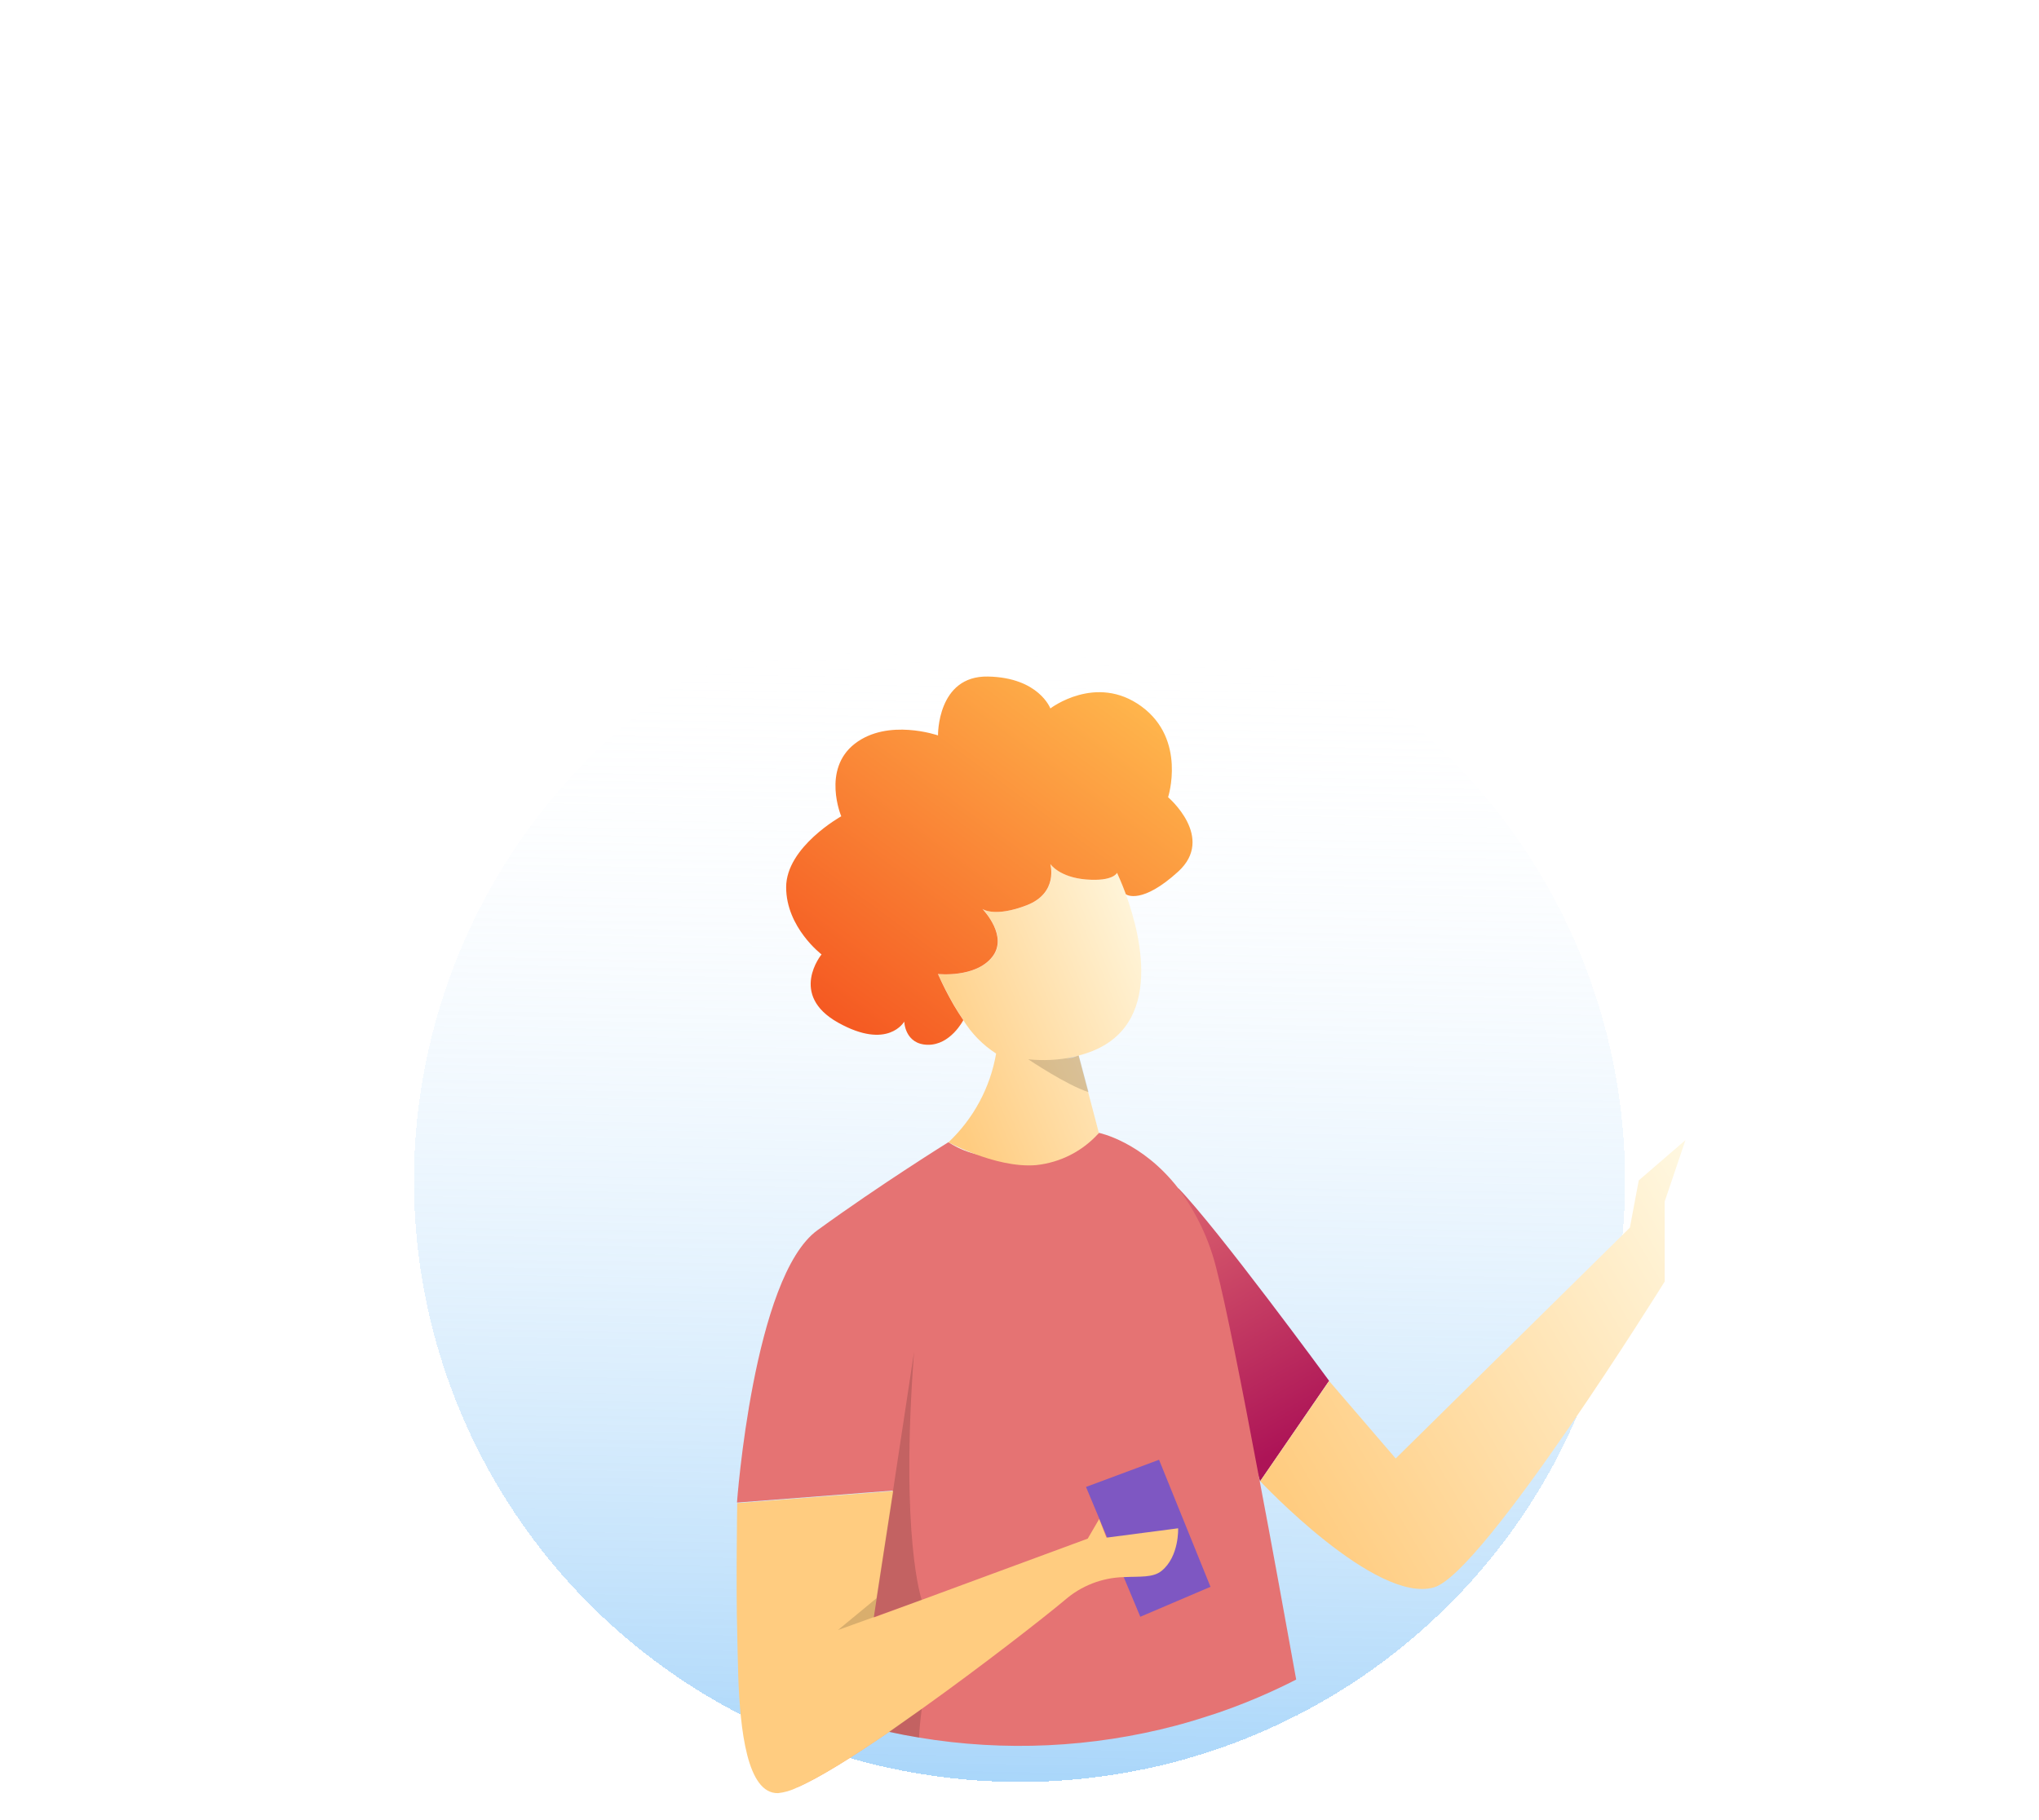 <svg width="224" height="200" viewBox="0 0 224 200" fill="none" xmlns="http://www.w3.org/2000/svg">
<g filter="url(#filter0_d_20178_313)">
<path d="M178.522 125.763C178.53 134.946 176.606 144.029 172.874 152.431C169.141 160.833 163.682 168.367 156.847 174.552C154.946 176.274 152.947 177.886 150.86 179.382C148.182 181.301 145.363 183.017 142.427 184.517H142.396C141.77 184.844 141.134 185.154 140.493 185.455C140.2 185.598 139.913 185.73 139.615 185.863C137.758 186.708 135.853 187.467 133.9 188.14C132.361 188.649 130.781 189.159 129.186 189.577C119.983 192.008 110.363 192.458 100.97 190.896C99.857 190.713 98.759 190.504 97.667 190.265L96.743 190.056C93.956 189.409 91.214 188.582 88.535 187.58C86.979 186.999 85.454 186.362 83.959 185.669C83.379 185.399 82.8 185.124 82.23 184.838C81.84 184.645 81.456 184.446 81.071 184.247C70.632 178.803 61.839 170.702 55.59 160.772C49.341 150.843 45.862 139.442 45.508 127.738C45.155 116.034 47.94 104.447 53.578 94.163C59.216 83.88 67.505 75.269 77.596 69.213C87.686 63.157 99.217 59.874 111.005 59.699C122.794 59.523 134.418 62.463 144.687 68.217C154.955 73.971 163.5 82.331 169.445 92.443C175.39 102.554 178.523 114.054 178.522 125.763Z" fill="url(#paint0_linear_20178_313)" shape-rendering="crispEdges"/>
</g>
<path d="M129.432 130.542C133.669 134.873 146.012 151.727 146.012 151.727L138.43 162.767L131.612 140.834L129.432 130.542Z" fill="url(#paint1_linear_20178_313)"/>
<path d="M142.396 184.553C141.77 184.879 141.134 185.19 140.492 185.491C140.2 185.633 139.913 185.766 139.615 185.898C137.758 186.744 135.853 187.503 133.9 188.176C132.361 188.685 130.781 189.195 129.186 189.612C119.983 192.044 110.363 192.494 100.97 190.932C99.857 190.749 98.759 190.54 97.666 190.3C93.665 193.041 89.971 195.359 87.524 196.414L87.724 194.718L88.555 187.62L90.479 171.108L98.103 163.786L80.963 165.106C80.963 165.106 82.764 140.294 89.792 135.189C96.82 130.083 104.192 125.508 104.192 125.508C105.071 126.084 106.04 126.513 107.06 126.777V126.777C109.497 127.446 112.031 127.703 114.555 127.536C117.561 127.398 120.567 124.622 120.711 124.479C120.711 124.479 125.431 125.411 129.432 130.562C131.428 133.214 132.861 136.24 133.644 139.458C134.629 143.223 136.378 152.017 138.369 162.64C139.672 169.477 141.041 177.059 142.396 184.553Z" fill="url(#paint2_linear_20178_313)"/>
<path d="M146.012 151.747L153.328 160.261L179.055 134.898L180.03 129.706L185.16 125.279L182.877 132.03V140.823C182.877 140.823 163.034 172.769 157.565 174.414C151.168 176.345 138.44 162.757 138.44 162.757L146.012 151.747Z" fill="url(#paint3_linear_20178_313)"/>
<path d="M119.305 163.389L125.272 177.655L132.982 174.363L127.329 160.403L119.305 163.389Z" fill="#7E57C2"/>
<path d="M127.616 172.606C126.657 173.39 125.225 173.207 123.45 173.298C121.066 173.361 118.778 174.251 116.986 175.815C114.601 177.807 107.932 183.02 101.263 187.778C100.052 188.639 98.841 189.49 97.672 190.326C93.67 193.067 89.977 195.385 87.529 196.439C86.886 196.757 86.192 196.958 85.478 197.036C82.051 197.122 81.317 189.989 81.107 184.298C81.04 182.408 81.025 180.681 80.989 179.433C80.845 174.44 80.989 165.167 80.989 165.167L98.128 163.842L96.312 175.632L95.994 177.716V177.731L101.124 175.846L101.283 175.79L119.495 169.07L120.752 166.915L121.552 168.952H121.629L129.427 167.934C129.427 167.934 129.56 171.021 127.616 172.606Z" fill="url(#paint4_linear_20178_313)"/>
<path d="M123.681 98.25C123.235 97.038 122.85 96.212 122.737 95.968V95.907C122.737 95.907 122.342 96.875 119.367 96.64C116.391 96.406 115.406 94.939 115.406 94.939C115.406 94.939 116.34 98.118 112.795 99.478C109.384 100.793 108.04 99.942 107.947 99.881C108.127 100.074 110.794 102.907 109.025 105.154C107.193 107.482 103.074 107.024 103.074 107.024V107.054C103.592 108.22 104.173 109.358 104.813 110.463C105.151 111.044 105.485 111.579 105.839 112.078V112.114C106.747 113.581 107.974 114.829 109.43 115.767C108.79 119.495 106.953 122.918 104.192 125.523V125.523C105.121 126.005 106.078 126.428 107.06 126.792C108.973 127.51 111.543 128.224 113.837 128.025C116.494 127.743 118.949 126.486 120.721 124.499L119.546 120.021L118.49 115.986C128.042 113.566 125.415 103.04 123.681 98.25ZM117.956 116.133L118.125 116.093L118.397 116.016C118.002 116.186 117.584 116.299 117.156 116.353C117.376 116.296 117.602 116.235 117.838 116.164L117.956 116.133Z" fill="url(#paint5_linear_20178_313)"/>
<path d="M129.432 95.774C125.492 99.371 123.789 98.357 123.681 98.26V98.25C123.235 97.038 122.85 96.212 122.742 95.968L122.717 95.907C122.717 95.907 122.317 96.875 119.341 96.64C116.366 96.406 115.386 94.939 115.386 94.939C115.386 94.939 116.319 98.118 112.775 99.478C109.358 100.793 108.014 99.942 107.927 99.881C108.106 100.069 110.774 102.902 109.004 105.149C107.173 107.477 103.053 107.024 103.053 107.024V107.049C103.571 108.217 104.152 109.356 104.792 110.463C105.134 111.04 105.476 111.579 105.818 112.078V112.114C105.818 112.114 104.413 114.86 101.904 114.804C99.395 114.748 99.339 112.256 99.339 112.256C99.339 112.256 97.564 115.435 92.08 112.373C86.596 109.311 90.254 104.874 90.254 104.874C90.254 104.874 86.365 101.919 86.365 97.491C86.365 93.064 92.418 89.696 92.418 89.696C92.418 89.696 90.254 84.555 93.906 81.722C97.559 78.89 103.048 80.81 103.048 80.81C103.048 80.81 102.94 74.233 108.532 74.34C114.124 74.447 115.391 77.845 115.391 77.845C115.391 77.845 120.418 73.983 125.395 77.621C130.371 81.259 128.324 87.602 128.324 87.602C128.324 87.602 133.541 92.029 129.432 95.774Z" fill="url(#paint6_linear_20178_313)"/>
<path opacity="0.15" d="M119.587 120.006C117.202 119.257 112.959 116.398 112.959 116.398C114.634 116.574 116.325 116.485 117.971 116.134L118.141 116.093L118.469 115.996H118.515L119.587 120.006Z" fill="black"/>
<path opacity="0.15" d="M100.416 148.547L98.103 163.832L96.287 175.622L92.059 179.112L101.258 175.795C101.258 175.795 98.872 169.029 100.416 148.547Z" fill="black"/>
<path opacity="0.15" d="M97.656 190.3C98.749 190.54 99.847 190.749 100.96 190.932C101.017 189.888 101.119 188.833 101.263 187.778L97.656 190.3Z" fill="black"/>
<defs>
<filter id="filter0_d_20178_313" x="41.478" y="59.691" width="141.044" height="140.116" filterUnits="userSpaceOnUse" color-interpolation-filters="sRGB">
<feFlood flood-opacity="0" result="BackgroundImageFix"/>
<feColorMatrix in="SourceAlpha" type="matrix" values="0 0 0 0 0 0 0 0 0 0 0 0 0 0 0 0 0 0 127 0" result="hardAlpha"/>
<feOffset dy="4"/>
<feGaussianBlur stdDeviation="2"/>
<feComposite in2="hardAlpha" operator="out"/>
<feColorMatrix type="matrix" values="0 0 0 0 0 0 0 0 0 0 0 0 0 0 0 0 0 0 0.25 0"/>
<feBlend mode="normal" in2="BackgroundImageFix" result="effect1_dropShadow_20178_313"/>
<feBlend mode="normal" in="SourceGraphic" in2="effect1_dropShadow_20178_313" result="shape"/>
</filter>
<linearGradient id="paint0_linear_20178_313" x1="112.273" y1="66.865" x2="110.029" y2="197.076" gradientUnits="userSpaceOnUse">
<stop stop-color="white" stop-opacity="0"/>
<stop offset="1" stop-color="#64B5F6" stop-opacity="0.6"/>
</linearGradient>
<linearGradient id="paint1_linear_20178_313" x1="124.41" y1="126.165" x2="142.56" y2="158.279" gradientUnits="userSpaceOnUse">
<stop stop-color="#E57373"/>
<stop offset="1" stop-color="#AD1457"/>
</linearGradient>
<linearGradient id="paint2_linear_20178_313" x1="28131.2" y1="39784.5" x2="26219.2" y2="49285.9" gradientUnits="userSpaceOnUse">
<stop stop-color="#E57373"/>
<stop offset="1" stop-color="#AD1457"/>
</linearGradient>
<linearGradient id="paint3_linear_20178_313" x1="192.122" y1="137.94" x2="142.589" y2="166.833" gradientUnits="userSpaceOnUse">
<stop stop-color="#FFF8E1"/>
<stop offset="1" stop-color="#FFCC80"/>
</linearGradient>
<linearGradient id="paint4_linear_20178_313" x1="21642.4" y1="22309.6" x2="18971.7" y2="20496.4" gradientUnits="userSpaceOnUse">
<stop stop-color="#FFF8E1"/>
<stop offset="1" stop-color="#FFCC80"/>
</linearGradient>
<linearGradient id="paint5_linear_20178_313" x1="128.704" y1="103.439" x2="101.662" y2="114.652" gradientUnits="userSpaceOnUse">
<stop stop-color="#FFF8E1"/>
<stop offset="1" stop-color="#FFCC80"/>
</linearGradient>
<linearGradient id="paint6_linear_20178_313" x1="122.486" y1="74.146" x2="91.053" y2="116.911" gradientUnits="userSpaceOnUse">
<stop stop-color="#FFB74D"/>
<stop offset="1" stop-color="#F4511E"/>
</linearGradient>
</defs>
</svg>
